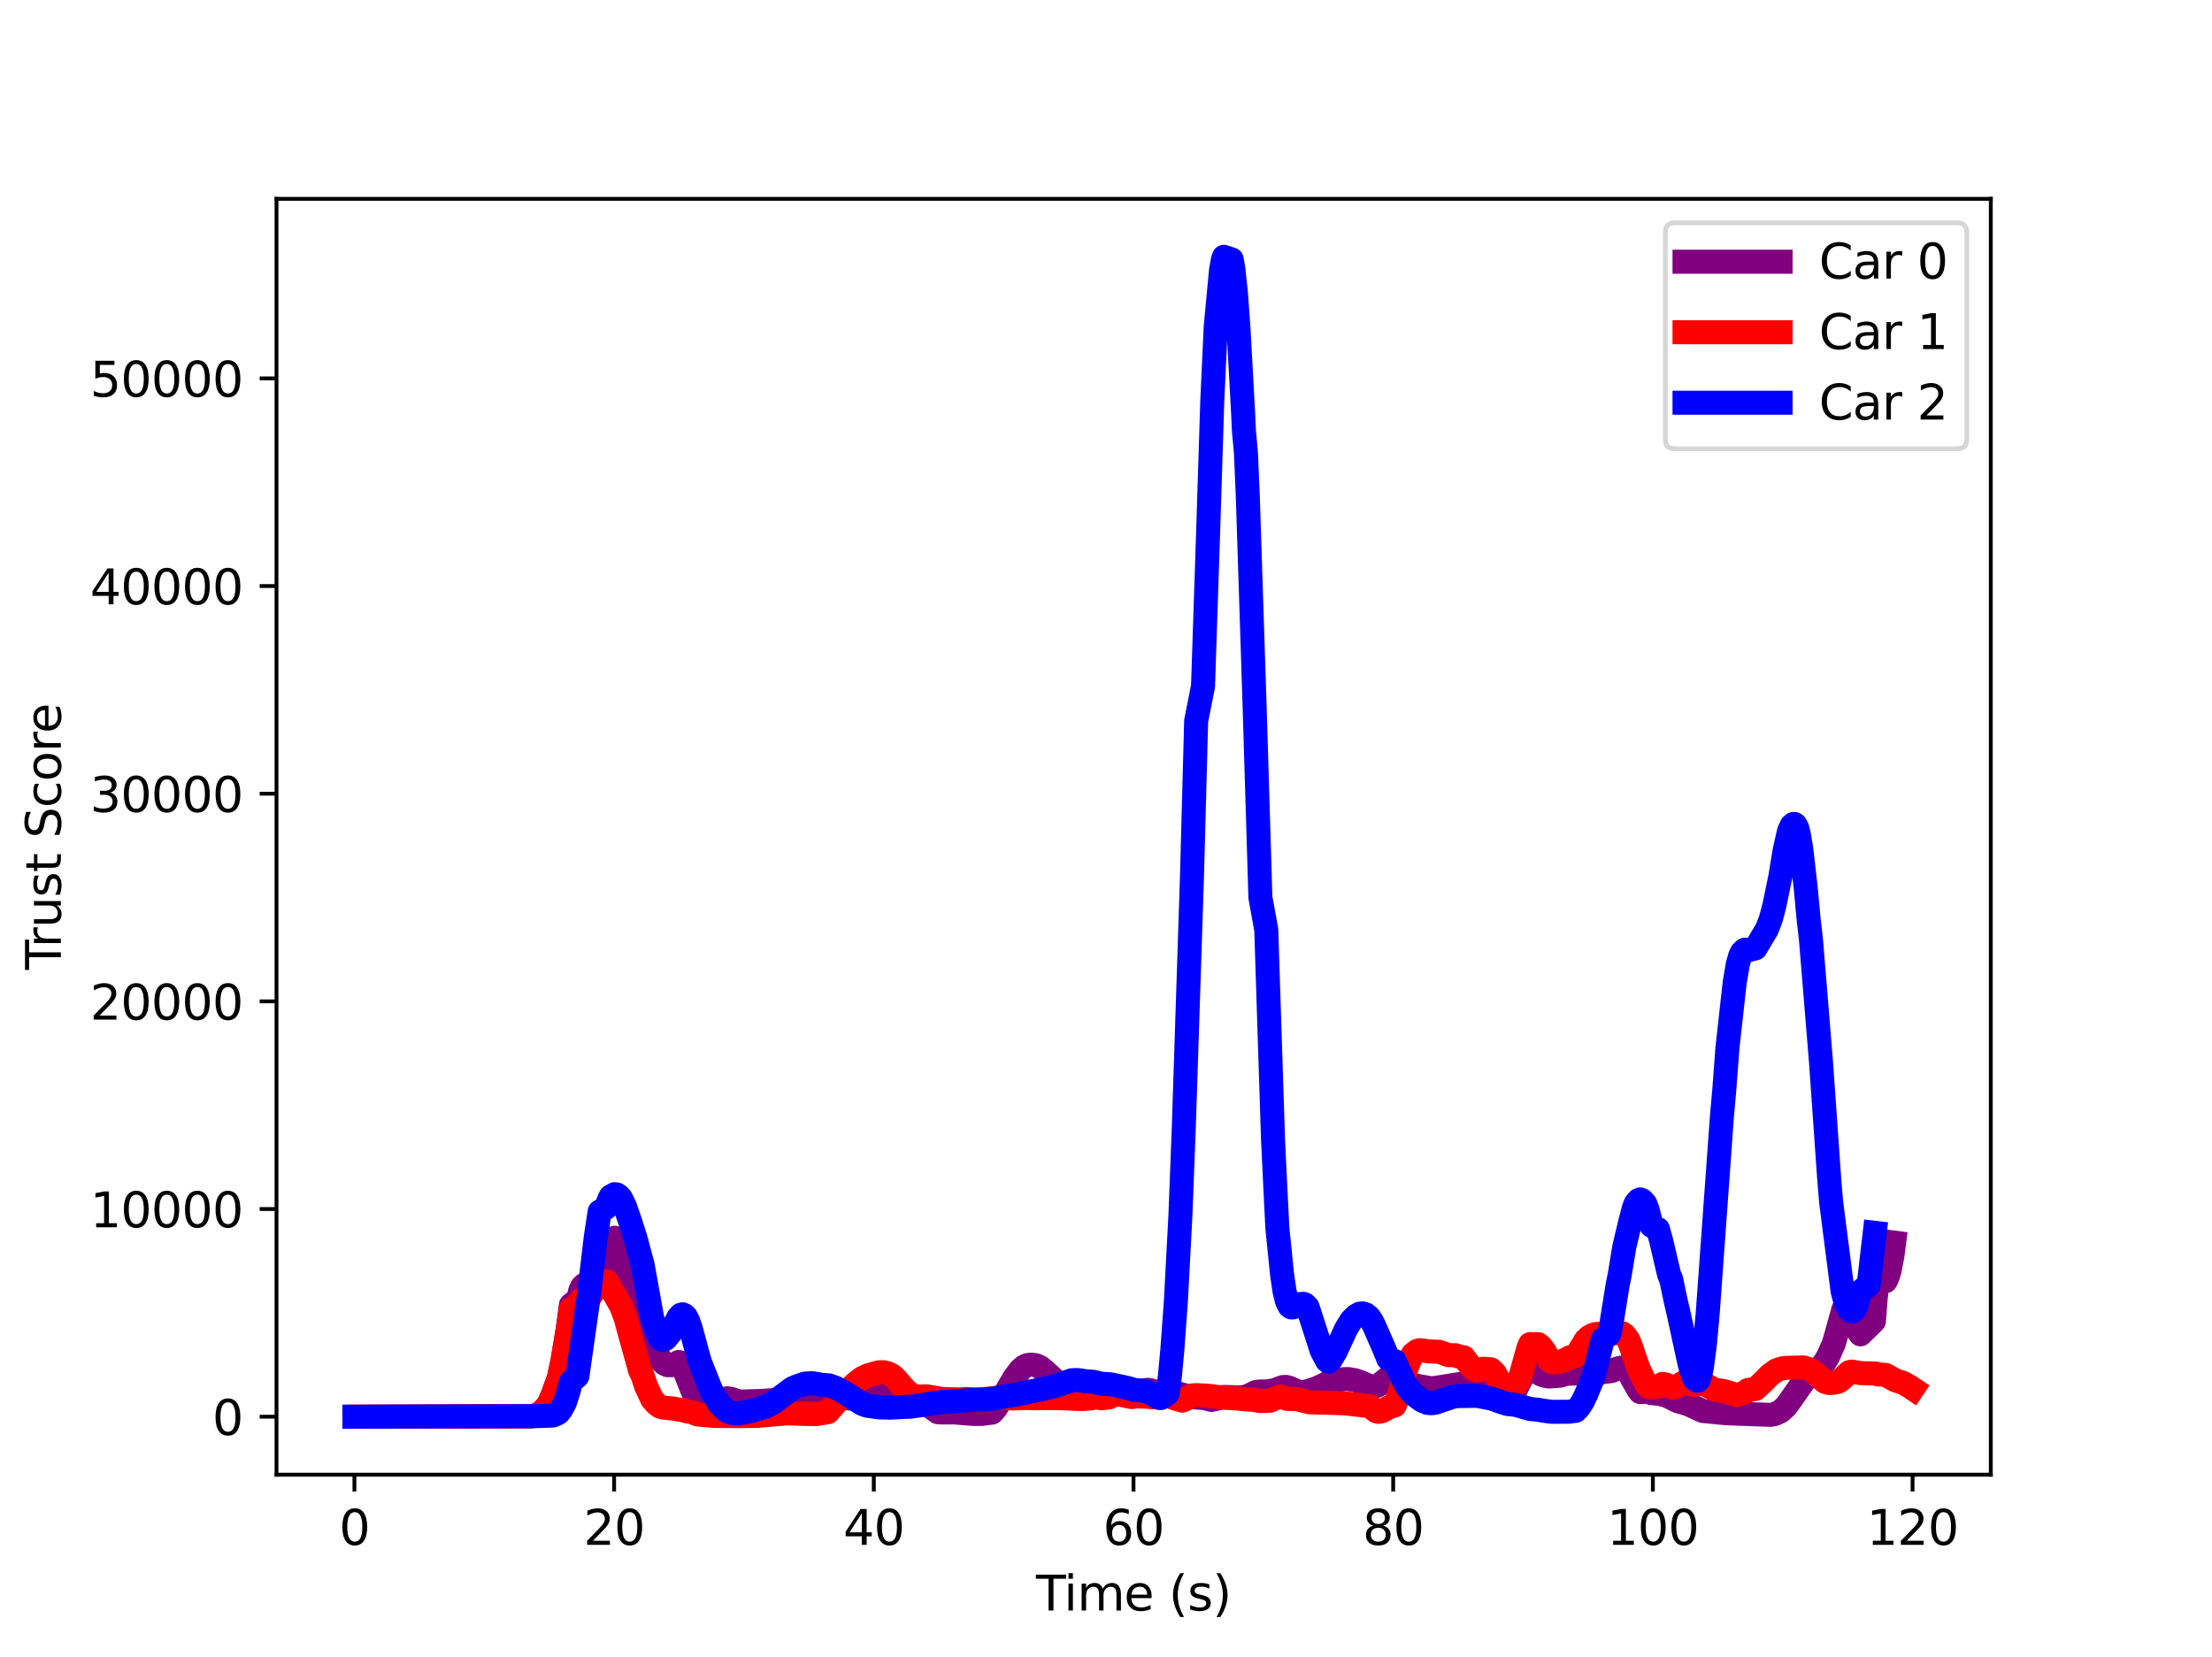 <?xml version="1.0" encoding="utf-8" standalone="no"?>
<!DOCTYPE svg PUBLIC "-//W3C//DTD SVG 1.1//EN"
  "http://www.w3.org/Graphics/SVG/1.1/DTD/svg11.dtd">
<svg xmlns:xlink="http://www.w3.org/1999/xlink" width="460.5pt" height="345pt" viewBox="0 0 460.5 345" xmlns="http://www.w3.org/2000/svg" version="1.1">
 <defs>
  <style type="text/css">*{stroke-linejoin: round; stroke-linecap: butt}</style>
 </defs>
 <g id="figure_1">
  <g id="patch_1">
   <path d="M 0 345 
L 460.5 345 
L 460.5 0 
L 0 0 
z
" style="fill: #ffffff"/>
  </g>
  <g id="axes_1">
   <g id="patch_2">
    <path d="M 57.562 307.05 
L 414.45 307.05 
L 414.45 41.4 
L 57.562 41.4 
z
" style="fill: #ffffff"/>
   </g>
   <g id="matplotlib.axis_1">
    <g id="xtick_1">
     <g id="line2d_1">
      <defs>
       <path id="m2e0b826e31" d="M 0 0 
L 0 3.5 
" style="stroke: #000000; stroke-width: 0.8"/>
      </defs>
      <g>
       <use xlink:href="#m2e0b826e31" x="73.785" y="307.05" style="stroke: #000000; stroke-width: 0.8"/>
      </g>
     </g>
     <g id="text_1">
      <!-- 0 -->
      <g transform="translate(70.603 321.648)scale(0.1 -0.1)">
       <defs>
        <path id="DejaVuSans-30" d="M 2034 4250 
Q 1547 4250 1301 3770 
Q 1056 3291 1056 2328 
Q 1056 1369 1301 889 
Q 1547 409 2034 409 
Q 2525 409 2770 889 
Q 3016 1369 3016 2328 
Q 3016 3291 2770 3770 
Q 2525 4250 2034 4250 
z
M 2034 4750 
Q 2819 4750 3233 4129 
Q 3647 3509 3647 2328 
Q 3647 1150 3233 529 
Q 2819 -91 2034 -91 
Q 1250 -91 836 529 
Q 422 1150 422 2328 
Q 422 3509 836 4129 
Q 1250 4750 2034 4750 
z
" transform="scale(0.016)"/>
       </defs>
       <use xlink:href="#DejaVuSans-30"/>
      </g>
     </g>
    </g>
    <g id="xtick_2">
     <g id="line2d_2">
      <g>
       <use xlink:href="#m2e0b826e31" x="127.848" y="307.05" style="stroke: #000000; stroke-width: 0.8"/>
      </g>
     </g>
     <g id="text_2">
      <!-- 20 -->
      <g transform="translate(121.485 321.648)scale(0.1 -0.1)">
       <defs>
        <path id="DejaVuSans-32" d="M 1228 531 
L 3431 531 
L 3431 0 
L 469 0 
L 469 531 
Q 828 903 1448 1529 
Q 2069 2156 2228 2338 
Q 2531 2678 2651 2914 
Q 2772 3150 2772 3378 
Q 2772 3750 2511 3984 
Q 2250 4219 1831 4219 
Q 1534 4219 1204 4116 
Q 875 4013 500 3803 
L 500 4441 
Q 881 4594 1212 4672 
Q 1544 4750 1819 4750 
Q 2544 4750 2975 4387 
Q 3406 4025 3406 3419 
Q 3406 3131 3298 2873 
Q 3191 2616 2906 2266 
Q 2828 2175 2409 1742 
Q 1991 1309 1228 531 
z
" transform="scale(0.016)"/>
       </defs>
       <use xlink:href="#DejaVuSans-32"/>
       <use xlink:href="#DejaVuSans-30" x="63.623"/>
      </g>
     </g>
    </g>
    <g id="xtick_3">
     <g id="line2d_3">
      <g>
       <use xlink:href="#m2e0b826e31" x="181.911" y="307.05" style="stroke: #000000; stroke-width: 0.8"/>
      </g>
     </g>
     <g id="text_3">
      <!-- 40 -->
      <g transform="translate(175.548 321.648)scale(0.1 -0.1)">
       <defs>
        <path id="DejaVuSans-34" d="M 2419 4116 
L 825 1625 
L 2419 1625 
L 2419 4116 
z
M 2253 4666 
L 3047 4666 
L 3047 1625 
L 3713 1625 
L 3713 1100 
L 3047 1100 
L 3047 0 
L 2419 0 
L 2419 1100 
L 313 1100 
L 313 1709 
L 2253 4666 
z
" transform="scale(0.016)"/>
       </defs>
       <use xlink:href="#DejaVuSans-34"/>
       <use xlink:href="#DejaVuSans-30" x="63.623"/>
      </g>
     </g>
    </g>
    <g id="xtick_4">
     <g id="line2d_4">
      <g>
       <use xlink:href="#m2e0b826e31" x="235.974" y="307.05" style="stroke: #000000; stroke-width: 0.8"/>
      </g>
     </g>
     <g id="text_4">
      <!-- 60 -->
      <g transform="translate(229.612 321.648)scale(0.1 -0.1)">
       <defs>
        <path id="DejaVuSans-36" d="M 2113 2584 
Q 1688 2584 1439 2293 
Q 1191 2003 1191 1497 
Q 1191 994 1439 701 
Q 1688 409 2113 409 
Q 2538 409 2786 701 
Q 3034 994 3034 1497 
Q 3034 2003 2786 2293 
Q 2538 2584 2113 2584 
z
M 3366 4563 
L 3366 3988 
Q 3128 4100 2886 4159 
Q 2644 4219 2406 4219 
Q 1781 4219 1451 3797 
Q 1122 3375 1075 2522 
Q 1259 2794 1537 2939 
Q 1816 3084 2150 3084 
Q 2853 3084 3261 2657 
Q 3669 2231 3669 1497 
Q 3669 778 3244 343 
Q 2819 -91 2113 -91 
Q 1303 -91 875 529 
Q 447 1150 447 2328 
Q 447 3434 972 4092 
Q 1497 4750 2381 4750 
Q 2619 4750 2861 4703 
Q 3103 4656 3366 4563 
z
" transform="scale(0.016)"/>
       </defs>
       <use xlink:href="#DejaVuSans-36"/>
       <use xlink:href="#DejaVuSans-30" x="63.623"/>
      </g>
     </g>
    </g>
    <g id="xtick_5">
     <g id="line2d_5">
      <g>
       <use xlink:href="#m2e0b826e31" x="290.037" y="307.05" style="stroke: #000000; stroke-width: 0.8"/>
      </g>
     </g>
     <g id="text_5">
      <!-- 80 -->
      <g transform="translate(283.675 321.648)scale(0.1 -0.1)">
       <defs>
        <path id="DejaVuSans-38" d="M 2034 2216 
Q 1584 2216 1326 1975 
Q 1069 1734 1069 1313 
Q 1069 891 1326 650 
Q 1584 409 2034 409 
Q 2484 409 2743 651 
Q 3003 894 3003 1313 
Q 3003 1734 2745 1975 
Q 2488 2216 2034 2216 
z
M 1403 2484 
Q 997 2584 770 2862 
Q 544 3141 544 3541 
Q 544 4100 942 4425 
Q 1341 4750 2034 4750 
Q 2731 4750 3128 4425 
Q 3525 4100 3525 3541 
Q 3525 3141 3298 2862 
Q 3072 2584 2669 2484 
Q 3125 2378 3379 2068 
Q 3634 1759 3634 1313 
Q 3634 634 3220 271 
Q 2806 -91 2034 -91 
Q 1263 -91 848 271 
Q 434 634 434 1313 
Q 434 1759 690 2068 
Q 947 2378 1403 2484 
z
M 1172 3481 
Q 1172 3119 1398 2916 
Q 1625 2713 2034 2713 
Q 2441 2713 2670 2916 
Q 2900 3119 2900 3481 
Q 2900 3844 2670 4047 
Q 2441 4250 2034 4250 
Q 1625 4250 1398 4047 
Q 1172 3844 1172 3481 
z
" transform="scale(0.016)"/>
       </defs>
       <use xlink:href="#DejaVuSans-38"/>
       <use xlink:href="#DejaVuSans-30" x="63.623"/>
      </g>
     </g>
    </g>
    <g id="xtick_6">
     <g id="line2d_6">
      <g>
       <use xlink:href="#m2e0b826e31" x="344.1" y="307.05" style="stroke: #000000; stroke-width: 0.8"/>
      </g>
     </g>
     <g id="text_6">
      <!-- 100 -->
      <g transform="translate(334.557 321.648)scale(0.1 -0.1)">
       <defs>
        <path id="DejaVuSans-31" d="M 794 531 
L 1825 531 
L 1825 4091 
L 703 3866 
L 703 4441 
L 1819 4666 
L 2450 4666 
L 2450 531 
L 3481 531 
L 3481 0 
L 794 0 
L 794 531 
z
" transform="scale(0.016)"/>
       </defs>
       <use xlink:href="#DejaVuSans-31"/>
       <use xlink:href="#DejaVuSans-30" x="63.623"/>
       <use xlink:href="#DejaVuSans-30" x="127.246"/>
      </g>
     </g>
    </g>
    <g id="xtick_7">
     <g id="line2d_7">
      <g>
       <use xlink:href="#m2e0b826e31" x="398.163" y="307.05" style="stroke: #000000; stroke-width: 0.8"/>
      </g>
     </g>
     <g id="text_7">
      <!-- 120 -->
      <g transform="translate(388.62 321.648)scale(0.1 -0.1)">
       <use xlink:href="#DejaVuSans-31"/>
       <use xlink:href="#DejaVuSans-32" x="63.623"/>
       <use xlink:href="#DejaVuSans-30" x="127.246"/>
      </g>
     </g>
    </g>
    <g id="text_8">
     <!-- Time (s) -->
     <g transform="translate(215.677 335.327)scale(0.1 -0.1)">
      <defs>
       <path id="DejaVuSans-54" d="M -19 4666 
L 3928 4666 
L 3928 4134 
L 2272 4134 
L 2272 0 
L 1638 0 
L 1638 4134 
L -19 4134 
L -19 4666 
z
" transform="scale(0.016)"/>
       <path id="DejaVuSans-69" d="M 603 3500 
L 1178 3500 
L 1178 0 
L 603 0 
L 603 3500 
z
M 603 4863 
L 1178 4863 
L 1178 4134 
L 603 4134 
L 603 4863 
z
" transform="scale(0.016)"/>
       <path id="DejaVuSans-6d" d="M 3328 2828 
Q 3544 3216 3844 3400 
Q 4144 3584 4550 3584 
Q 5097 3584 5394 3201 
Q 5691 2819 5691 2113 
L 5691 0 
L 5113 0 
L 5113 2094 
Q 5113 2597 4934 2840 
Q 4756 3084 4391 3084 
Q 3944 3084 3684 2787 
Q 3425 2491 3425 1978 
L 3425 0 
L 2847 0 
L 2847 2094 
Q 2847 2600 2669 2842 
Q 2491 3084 2119 3084 
Q 1678 3084 1418 2786 
Q 1159 2488 1159 1978 
L 1159 0 
L 581 0 
L 581 3500 
L 1159 3500 
L 1159 2956 
Q 1356 3278 1631 3431 
Q 1906 3584 2284 3584 
Q 2666 3584 2933 3390 
Q 3200 3197 3328 2828 
z
" transform="scale(0.016)"/>
       <path id="DejaVuSans-65" d="M 3597 1894 
L 3597 1613 
L 953 1613 
Q 991 1019 1311 708 
Q 1631 397 2203 397 
Q 2534 397 2845 478 
Q 3156 559 3463 722 
L 3463 178 
Q 3153 47 2828 -22 
Q 2503 -91 2169 -91 
Q 1331 -91 842 396 
Q 353 884 353 1716 
Q 353 2575 817 3079 
Q 1281 3584 2069 3584 
Q 2775 3584 3186 3129 
Q 3597 2675 3597 1894 
z
M 3022 2063 
Q 3016 2534 2758 2815 
Q 2500 3097 2075 3097 
Q 1594 3097 1305 2825 
Q 1016 2553 972 2059 
L 3022 2063 
z
" transform="scale(0.016)"/>
       <path id="DejaVuSans-20" transform="scale(0.016)"/>
       <path id="DejaVuSans-28" d="M 1984 4856 
Q 1566 4138 1362 3434 
Q 1159 2731 1159 2009 
Q 1159 1288 1364 580 
Q 1569 -128 1984 -844 
L 1484 -844 
Q 1016 -109 783 600 
Q 550 1309 550 2009 
Q 550 2706 781 3412 
Q 1013 4119 1484 4856 
L 1984 4856 
z
" transform="scale(0.016)"/>
       <path id="DejaVuSans-73" d="M 2834 3397 
L 2834 2853 
Q 2591 2978 2328 3040 
Q 2066 3103 1784 3103 
Q 1356 3103 1142 2972 
Q 928 2841 928 2578 
Q 928 2378 1081 2264 
Q 1234 2150 1697 2047 
L 1894 2003 
Q 2506 1872 2764 1633 
Q 3022 1394 3022 966 
Q 3022 478 2636 193 
Q 2250 -91 1575 -91 
Q 1294 -91 989 -36 
Q 684 19 347 128 
L 347 722 
Q 666 556 975 473 
Q 1284 391 1588 391 
Q 1994 391 2212 530 
Q 2431 669 2431 922 
Q 2431 1156 2273 1281 
Q 2116 1406 1581 1522 
L 1381 1569 
Q 847 1681 609 1914 
Q 372 2147 372 2553 
Q 372 3047 722 3315 
Q 1072 3584 1716 3584 
Q 2034 3584 2315 3537 
Q 2597 3491 2834 3397 
z
" transform="scale(0.016)"/>
       <path id="DejaVuSans-29" d="M 513 4856 
L 1013 4856 
Q 1481 4119 1714 3412 
Q 1947 2706 1947 2009 
Q 1947 1309 1714 600 
Q 1481 -109 1013 -844 
L 513 -844 
Q 928 -128 1133 580 
Q 1338 1288 1338 2009 
Q 1338 2731 1133 3434 
Q 928 4138 513 4856 
z
" transform="scale(0.016)"/>
      </defs>
      <use xlink:href="#DejaVuSans-54"/>
      <use xlink:href="#DejaVuSans-69" x="57.959"/>
      <use xlink:href="#DejaVuSans-6d" x="85.742"/>
      <use xlink:href="#DejaVuSans-65" x="183.154"/>
      <use xlink:href="#DejaVuSans-20" x="244.678"/>
      <use xlink:href="#DejaVuSans-28" x="276.465"/>
      <use xlink:href="#DejaVuSans-73" x="315.479"/>
      <use xlink:href="#DejaVuSans-29" x="367.578"/>
     </g>
    </g>
   </g>
   <g id="matplotlib.axis_2">
    <g id="ytick_1">
     <g id="line2d_8">
      <defs>
       <path id="m66ac932563" d="M 0 0 
L -3.5 0 
" style="stroke: #000000; stroke-width: 0.8"/>
      </defs>
      <g>
       <use xlink:href="#m66ac932563" x="57.562" y="294.975" style="stroke: #000000; stroke-width: 0.8"/>
      </g>
     </g>
     <g id="text_9">
      <!-- 0 -->
      <g transform="translate(44.2 298.774)scale(0.1 -0.1)">
       <use xlink:href="#DejaVuSans-30"/>
      </g>
     </g>
    </g>
    <g id="ytick_2">
     <g id="line2d_9">
      <g>
       <use xlink:href="#m66ac932563" x="57.562" y="251.737" style="stroke: #000000; stroke-width: 0.8"/>
      </g>
     </g>
     <g id="text_10">
      <!-- 10000 -->
      <g transform="translate(18.75 255.537)scale(0.1 -0.1)">
       <use xlink:href="#DejaVuSans-31"/>
       <use xlink:href="#DejaVuSans-30" x="63.623"/>
       <use xlink:href="#DejaVuSans-30" x="127.246"/>
       <use xlink:href="#DejaVuSans-30" x="190.869"/>
       <use xlink:href="#DejaVuSans-30" x="254.492"/>
      </g>
     </g>
    </g>
    <g id="ytick_3">
     <g id="line2d_10">
      <g>
       <use xlink:href="#m66ac932563" x="57.562" y="208.5" style="stroke: #000000; stroke-width: 0.8"/>
      </g>
     </g>
     <g id="text_11">
      <!-- 20000 -->
      <g transform="translate(18.75 212.299)scale(0.1 -0.1)">
       <use xlink:href="#DejaVuSans-32"/>
       <use xlink:href="#DejaVuSans-30" x="63.623"/>
       <use xlink:href="#DejaVuSans-30" x="127.246"/>
       <use xlink:href="#DejaVuSans-30" x="190.869"/>
       <use xlink:href="#DejaVuSans-30" x="254.492"/>
      </g>
     </g>
    </g>
    <g id="ytick_4">
     <g id="line2d_11">
      <g>
       <use xlink:href="#m66ac932563" x="57.562" y="165.262" style="stroke: #000000; stroke-width: 0.8"/>
      </g>
     </g>
     <g id="text_12">
      <!-- 30000 -->
      <g transform="translate(18.75 169.061)scale(0.1 -0.1)">
       <defs>
        <path id="DejaVuSans-33" d="M 2597 2516 
Q 3050 2419 3304 2112 
Q 3559 1806 3559 1356 
Q 3559 666 3084 287 
Q 2609 -91 1734 -91 
Q 1441 -91 1130 -33 
Q 819 25 488 141 
L 488 750 
Q 750 597 1062 519 
Q 1375 441 1716 441 
Q 2309 441 2620 675 
Q 2931 909 2931 1356 
Q 2931 1769 2642 2001 
Q 2353 2234 1838 2234 
L 1294 2234 
L 1294 2753 
L 1863 2753 
Q 2328 2753 2575 2939 
Q 2822 3125 2822 3475 
Q 2822 3834 2567 4026 
Q 2313 4219 1838 4219 
Q 1578 4219 1281 4162 
Q 984 4106 628 3988 
L 628 4550 
Q 988 4650 1302 4700 
Q 1616 4750 1894 4750 
Q 2613 4750 3031 4423 
Q 3450 4097 3450 3541 
Q 3450 3153 3228 2886 
Q 3006 2619 2597 2516 
z
" transform="scale(0.016)"/>
       </defs>
       <use xlink:href="#DejaVuSans-33"/>
       <use xlink:href="#DejaVuSans-30" x="63.623"/>
       <use xlink:href="#DejaVuSans-30" x="127.246"/>
       <use xlink:href="#DejaVuSans-30" x="190.869"/>
       <use xlink:href="#DejaVuSans-30" x="254.492"/>
      </g>
     </g>
    </g>
    <g id="ytick_5">
     <g id="line2d_12">
      <g>
       <use xlink:href="#m66ac932563" x="57.562" y="122.024" style="stroke: #000000; stroke-width: 0.8"/>
      </g>
     </g>
     <g id="text_13">
      <!-- 40000 -->
      <g transform="translate(18.75 125.824)scale(0.1 -0.1)">
       <use xlink:href="#DejaVuSans-34"/>
       <use xlink:href="#DejaVuSans-30" x="63.623"/>
       <use xlink:href="#DejaVuSans-30" x="127.246"/>
       <use xlink:href="#DejaVuSans-30" x="190.869"/>
       <use xlink:href="#DejaVuSans-30" x="254.492"/>
      </g>
     </g>
    </g>
    <g id="ytick_6">
     <g id="line2d_13">
      <g>
       <use xlink:href="#m66ac932563" x="57.562" y="78.787" style="stroke: #000000; stroke-width: 0.8"/>
      </g>
     </g>
     <g id="text_14">
      <!-- 50000 -->
      <g transform="translate(18.75 82.586)scale(0.1 -0.1)">
       <defs>
        <path id="DejaVuSans-35" d="M 691 4666 
L 3169 4666 
L 3169 4134 
L 1269 4134 
L 1269 2991 
Q 1406 3038 1543 3061 
Q 1681 3084 1819 3084 
Q 2600 3084 3056 2656 
Q 3513 2228 3513 1497 
Q 3513 744 3044 326 
Q 2575 -91 1722 -91 
Q 1428 -91 1123 -41 
Q 819 9 494 109 
L 494 744 
Q 775 591 1075 516 
Q 1375 441 1709 441 
Q 2250 441 2565 725 
Q 2881 1009 2881 1497 
Q 2881 1984 2565 2268 
Q 2250 2553 1709 2553 
Q 1456 2553 1204 2497 
Q 953 2441 691 2322 
L 691 4666 
z
" transform="scale(0.016)"/>
       </defs>
       <use xlink:href="#DejaVuSans-35"/>
       <use xlink:href="#DejaVuSans-30" x="63.623"/>
       <use xlink:href="#DejaVuSans-30" x="127.246"/>
       <use xlink:href="#DejaVuSans-30" x="190.869"/>
       <use xlink:href="#DejaVuSans-30" x="254.492"/>
      </g>
     </g>
    </g>
    <g id="text_15">
     <!-- Trust Score -->
     <g transform="translate(12.67 201.922)rotate(-90)scale(0.1 -0.1)">
      <defs>
       <path id="DejaVuSans-72" d="M 2631 2963 
Q 2534 3019 2420 3045 
Q 2306 3072 2169 3072 
Q 1681 3072 1420 2755 
Q 1159 2438 1159 1844 
L 1159 0 
L 581 0 
L 581 3500 
L 1159 3500 
L 1159 2956 
Q 1341 3275 1631 3429 
Q 1922 3584 2338 3584 
Q 2397 3584 2469 3576 
Q 2541 3569 2628 3553 
L 2631 2963 
z
" transform="scale(0.016)"/>
       <path id="DejaVuSans-75" d="M 544 1381 
L 544 3500 
L 1119 3500 
L 1119 1403 
Q 1119 906 1312 657 
Q 1506 409 1894 409 
Q 2359 409 2629 706 
Q 2900 1003 2900 1516 
L 2900 3500 
L 3475 3500 
L 3475 0 
L 2900 0 
L 2900 538 
Q 2691 219 2414 64 
Q 2138 -91 1772 -91 
Q 1169 -91 856 284 
Q 544 659 544 1381 
z
M 1991 3584 
L 1991 3584 
z
" transform="scale(0.016)"/>
       <path id="DejaVuSans-74" d="M 1172 4494 
L 1172 3500 
L 2356 3500 
L 2356 3053 
L 1172 3053 
L 1172 1153 
Q 1172 725 1289 603 
Q 1406 481 1766 481 
L 2356 481 
L 2356 0 
L 1766 0 
Q 1100 0 847 248 
Q 594 497 594 1153 
L 594 3053 
L 172 3053 
L 172 3500 
L 594 3500 
L 594 4494 
L 1172 4494 
z
" transform="scale(0.016)"/>
       <path id="DejaVuSans-53" d="M 3425 4513 
L 3425 3897 
Q 3066 4069 2747 4153 
Q 2428 4238 2131 4238 
Q 1616 4238 1336 4038 
Q 1056 3838 1056 3469 
Q 1056 3159 1242 3001 
Q 1428 2844 1947 2747 
L 2328 2669 
Q 3034 2534 3370 2195 
Q 3706 1856 3706 1288 
Q 3706 609 3251 259 
Q 2797 -91 1919 -91 
Q 1588 -91 1214 -16 
Q 841 59 441 206 
L 441 856 
Q 825 641 1194 531 
Q 1563 422 1919 422 
Q 2459 422 2753 634 
Q 3047 847 3047 1241 
Q 3047 1584 2836 1778 
Q 2625 1972 2144 2069 
L 1759 2144 
Q 1053 2284 737 2584 
Q 422 2884 422 3419 
Q 422 4038 858 4394 
Q 1294 4750 2059 4750 
Q 2388 4750 2728 4690 
Q 3069 4631 3425 4513 
z
" transform="scale(0.016)"/>
       <path id="DejaVuSans-63" d="M 3122 3366 
L 3122 2828 
Q 2878 2963 2633 3030 
Q 2388 3097 2138 3097 
Q 1578 3097 1268 2742 
Q 959 2388 959 1747 
Q 959 1106 1268 751 
Q 1578 397 2138 397 
Q 2388 397 2633 464 
Q 2878 531 3122 666 
L 3122 134 
Q 2881 22 2623 -34 
Q 2366 -91 2075 -91 
Q 1284 -91 818 406 
Q 353 903 353 1747 
Q 353 2603 823 3093 
Q 1294 3584 2113 3584 
Q 2378 3584 2631 3529 
Q 2884 3475 3122 3366 
z
" transform="scale(0.016)"/>
       <path id="DejaVuSans-6f" d="M 1959 3097 
Q 1497 3097 1228 2736 
Q 959 2375 959 1747 
Q 959 1119 1226 758 
Q 1494 397 1959 397 
Q 2419 397 2687 759 
Q 2956 1122 2956 1747 
Q 2956 2369 2687 2733 
Q 2419 3097 1959 3097 
z
M 1959 3584 
Q 2709 3584 3137 3096 
Q 3566 2609 3566 1747 
Q 3566 888 3137 398 
Q 2709 -91 1959 -91 
Q 1206 -91 779 398 
Q 353 888 353 1747 
Q 353 2609 779 3096 
Q 1206 3584 1959 3584 
z
" transform="scale(0.016)"/>
      </defs>
      <use xlink:href="#DejaVuSans-54"/>
      <use xlink:href="#DejaVuSans-72" x="46.334"/>
      <use xlink:href="#DejaVuSans-75" x="87.447"/>
      <use xlink:href="#DejaVuSans-73" x="150.826"/>
      <use xlink:href="#DejaVuSans-74" x="202.926"/>
      <use xlink:href="#DejaVuSans-20" x="242.135"/>
      <use xlink:href="#DejaVuSans-53" x="273.922"/>
      <use xlink:href="#DejaVuSans-63" x="337.398"/>
      <use xlink:href="#DejaVuSans-6f" x="392.379"/>
      <use xlink:href="#DejaVuSans-72" x="453.561"/>
      <use xlink:href="#DejaVuSans-65" x="492.424"/>
     </g>
    </g>
   </g>
   <g id="line2d_14">
    <path d="M 73.785 294.975 
L 110.564 294.893 
L 111.527 294.677 
L 112.374 294.25 
L 113.048 293.7 
L 113.846 292.853 
L 114.414 291.949 
L 115.085 290.372 
L 116.338 286.904 
L 117.053 283.622 
L 118.132 277.169 
L 118.846 271.708 
L 120.387 270.488 
L 120.773 268.795 
L 121.178 267.916 
L 121.585 267.523 
L 122.289 267.44 
L 123.313 267.527 
L 123.666 267.325 
L 124.167 266.687 
L 124.659 265.503 
L 124.839 264.966 
L 126.354 263.646 
L 127.146 258.927 
L 127.707 257.862 
L 127.967 257.705 
L 128.201 257.813 
L 128.623 258.483 
L 129.314 260.173 
L 130.979 265.89 
L 131.727 267.654 
L 132.835 270.006 
L 133.789 272.488 
L 135.234 278.107 
L 135.77 279.846 
L 136.404 281.209 
L 137.717 283.378 
L 138.261 283.896 
L 138.946 284.239 
L 139.877 284.256 
L 140.619 283.972 
L 141.263 283.581 
L 141.586 283.654 
L 141.907 284.042 
L 142.287 284.802 
L 144.156 289.575 
L 144.309 289.766 
L 145.044 290.027 
L 145.698 289.826 
L 146.563 289.493 
L 146.93 289.394 
L 147.287 289.542 
L 147.808 290.197 
L 148.295 290.996 
L 149.248 291.751 
L 149.71 291.725 
L 150.325 291.525 
L 151.433 291.129 
L 152.15 291.259 
L 154.052 291.831 
L 157.81 291.712 
L 159.016 291.659 
L 162.013 291.436 
L 172.38 291.043 
L 174.033 289.922 
L 174.583 290.028 
L 175.744 290.627 
L 176.844 291.18 
L 177.374 291.22 
L 178.134 291.027 
L 179.338 290.595 
L 180.317 290.589 
L 181.664 290.628 
L 182.588 290.463 
L 184.627 289.906 
L 185.567 290.038 
L 187.191 290.629 
L 191.38 292.163 
L 192.619 292.247 
L 193.144 292.513 
L 195.224 294.032 
L 195.73 294.084 
L 198.671 294.08 
L 202.622 294.405 
L 204.446 294.39 
L 206.517 294.122 
L 207.159 293.424 
L 208.123 292.013 
L 211.202 286.822 
L 212.389 285.247 
L 213.205 284.537 
L 213.839 284.23 
L 214.655 284.136 
L 215.569 284.231 
L 216.473 284.624 
L 217.482 285.428 
L 219.96 287.702 
L 221.165 288.373 
L 224.181 289.994 
L 225.751 290.113 
L 227.912 290.018 
L 229.069 289.625 
L 229.256 289.543 
L 230.816 289.33 
L 231.591 289.22 
L 232.258 289.316 
L 234.596 289.922 
L 235.438 289.869 
L 236.328 289.723 
L 238.079 289.546 
L 238.924 289.368 
L 239.576 289.459 
L 240.751 289.87 
L 241.701 290.182 
L 243.405 290.038 
L 244.247 289.938 
L 244.987 290.056 
L 247.341 290.702 
L 248.493 290.769 
L 249.02 290.974 
L 250.698 291.104 
L 252.207 291.481 
L 253.428 291.222 
L 254.793 290.856 
L 257.842 290.942 
L 258.784 290.912 
L 259.939 290.608 
L 261.401 289.859 
L 262.206 289.728 
L 263.817 289.709 
L 265.344 289.448 
L 266.131 289.134 
L 267.074 288.798 
L 267.749 288.767 
L 268.469 288.969 
L 270.316 289.812 
L 271.127 289.856 
L 272.225 289.657 
L 274.19 289.014 
L 275.376 288.456 
L 276.519 287.88 
L 279.574 287.169 
L 280.635 287.133 
L 282.103 287.384 
L 283.09 287.717 
L 285.205 288.62 
L 286.147 288.694 
L 286.709 288.535 
L 287.345 288.174 
L 289.014 286.832 
L 290.77 286.897 
L 291.793 287.281 
L 293.561 288.184 
L 294.619 288.473 
L 297.886 289.057 
L 299.009 288.953 
L 305.044 287.988 
L 305.853 287.619 
L 306.577 287.599 
L 307.206 287.858 
L 307.853 288.465 
L 308.575 289.498 
L 308.762 289.796 
L 310.181 290.003 
L 310.486 290.333 
L 311.047 290.589 
L 312.3 290.969 
L 312.812 290.95 
L 313.513 290.66 
L 313.853 290.414 
L 315.229 290.04 
L 317.033 286.36 
L 317.514 285.774 
L 317.998 285.498 
L 318.537 285.523 
L 320.084 285.665 
L 320.779 286.171 
L 321.462 286.423 
L 322.431 286.604 
L 323.115 286.563 
L 324.803 286.431 
L 326.072 286.041 
L 326.824 286.007 
L 328.841 285.941 
L 330.093 285.799 
L 331.292 285.971 
L 332.381 286.024 
L 333.484 285.762 
L 333.666 285.693 
L 335.476 285.48 
L 336.248 285.115 
L 337.174 284.826 
L 337.821 284.723 
L 338.63 285.274 
L 339.181 285.964 
L 340.184 287.768 
L 341.076 289.323 
L 341.449 289.837 
L 343.16 289.844 
L 343.828 290.074 
L 345.494 290.208 
L 346.303 290.447 
L 347.064 290.652 
L 348.396 291.294 
L 349.107 291.689 
L 350.433 292.072 
L 351.583 292.444 
L 354.526 293.787 
L 359.459 294.263 
L 368.624 294.593 
L 369.562 294.391 
L 370.612 293.896 
L 371.74 292.896 
L 372.445 291.97 
L 375.935 287.017 
L 376.508 286.451 
L 377.604 285.727 
L 379.102 284.589 
L 379.945 283.523 
L 380.647 282.292 
L 381.749 279.797 
L 382.373 277.625 
L 383.776 272.558 
L 384.113 271.985 
L 384.449 271.799 
L 384.79 271.972 
L 385.122 272.491 
L 385.876 274.408 
L 386.831 277.075 
L 387.31 277.829 
L 390.116 275.085 
L 390.475 270.446 
L 390.83 267.166 
L 392.565 266.739 
L 393 265.795 
L 393.382 264.522 
L 393.948 261.598 
L 394.322 258.722 
L 394.322 258.722 
" clip-path="url(#pca2cd5f693)" style="fill: none; stroke: #800080; stroke-width: 5; stroke-linecap: square"/>
   </g>
   <g id="line2d_15">
    <path d="M 73.785 294.975 
L 110.799 294.866 
L 111.7 294.62 
L 112.549 294.155 
L 113.234 293.54 
L 113.846 292.87 
L 114.414 291.964 
L 115.085 290.374 
L 116.338 286.906 
L 117.053 283.57 
L 118.323 275.933 
L 118.846 272.526 
L 120.204 271.919 
L 120.57 271.064 
L 120.976 270.647 
L 121.585 270.383 
L 122.458 270.184 
L 122.97 269.826 
L 123.489 269.029 
L 124.659 266.681 
L 124.839 266.551 
L 126.354 266.793 
L 126.949 267.853 
L 127.146 268.267 
L 127.707 269.121 
L 129.314 271.944 
L 130.259 274.462 
L 131.165 277.834 
L 133.246 285.307 
L 133.789 286.452 
L 134.48 288.576 
L 135.77 291.336 
L 136.62 292.283 
L 137.357 292.864 
L 138.075 293.072 
L 140.46 293.308 
L 140.935 293.446 
L 141.586 293.509 
L 143.309 293.921 
L 143.954 293.997 
L 144.891 294.381 
L 145.346 294.526 
L 148.295 294.778 
L 150.168 294.836 
L 153.887 294.835 
L 157.657 294.81 
L 163.794 294.265 
L 167.591 294.395 
L 169.978 294.426 
L 172.38 294.018 
L 175.542 290.372 
L 177.894 288.208 
L 178.644 287.578 
L 179.529 286.912 
L 180.789 286.33 
L 182.964 285.722 
L 183.941 285.707 
L 184.78 285.905 
L 185.727 286.392 
L 186.495 287.093 
L 187.499 288.258 
L 188.359 289.227 
L 189.032 289.887 
L 190.046 290.578 
L 190.675 290.79 
L 191.733 290.766 
L 192.8 290.712 
L 194.056 290.927 
L 196.058 291.27 
L 199.704 291.388 
L 201.076 291.282 
L 202.953 291.383 
L 204.662 291.347 
L 208.281 290.959 
L 210.848 291.178 
L 213.839 291.075 
L 215.32 291.136 
L 218.795 291.095 
L 221.513 291.13 
L 223.469 291.238 
L 225.3 291.292 
L 227.174 291.161 
L 227.71 290.963 
L 228.462 290.991 
L 229.256 291.136 
L 230.816 290.975 
L 232.258 290.345 
L 232.94 290.34 
L 235.604 290.889 
L 236.328 290.733 
L 238.924 290.822 
L 239.966 290.936 
L 240.751 290.77 
L 241.701 290.355 
L 243.241 290.551 
L 244.247 291.074 
L 246.104 291.619 
L 246.62 291.455 
L 248.152 290.541 
L 249.02 290.488 
L 251.364 290.596 
L 253.098 290.816 
L 254.396 290.95 
L 254.793 291.028 
L 257.302 291.167 
L 259.598 291.388 
L 260.829 291.441 
L 262.393 291.726 
L 264.403 291.65 
L 265.344 291.2 
L 266.131 290.854 
L 266.719 290.795 
L 267.241 290.991 
L 267.93 291.256 
L 268.817 291.295 
L 269.932 291.309 
L 272.573 291.961 
L 279.975 292.188 
L 285.205 292.793 
L 285.972 293.433 
L 286.521 293.848 
L 286.944 293.96 
L 287.561 293.859 
L 288.401 293.448 
L 289.014 293.061 
L 290.359 292.634 
L 291.185 290.516 
L 291.972 287.835 
L 292.908 284.578 
L 293.761 282.592 
L 294.156 281.934 
L 295.031 281.256 
L 295.564 281.122 
L 296.391 281.218 
L 297.362 281.368 
L 299.622 281.464 
L 301.601 282.164 
L 303.01 282.175 
L 303.492 282.415 
L 304.713 282.6 
L 305.54 283.702 
L 306.104 284.372 
L 306.733 285.032 
L 307.206 285.281 
L 307.678 285.325 
L 308.388 285.125 
L 308.762 284.993 
L 310.335 285.097 
L 310.794 285.486 
L 311.217 285.922 
L 312.149 287.679 
L 312.636 288.457 
L 313.156 288.911 
L 313.685 289.001 
L 315.413 288.624 
L 316.243 287.403 
L 316.877 285.365 
L 318.183 280.681 
L 318.537 279.857 
L 320.245 279.876 
L 320.779 280.308 
L 321.643 281.469 
L 322.587 283.336 
L 322.931 283.596 
L 323.115 283.647 
L 324.803 283.533 
L 326.072 283.024 
L 326.824 282.594 
L 328.172 282.273 
L 330.093 279.055 
L 330.761 278.412 
L 331.567 277.965 
L 332.057 277.794 
L 333.666 277.62 
L 337.659 277.585 
L 338.158 277.899 
L 339.002 278.995 
L 339.518 280.307 
L 341.076 284.866 
L 341.83 286.463 
L 342.504 287.848 
L 342.998 288.615 
L 343.323 288.869 
L 343.828 288.907 
L 345.158 288.719 
L 346.142 288.141 
L 346.682 288.236 
L 348.396 288.949 
L 349.107 288.63 
L 350.603 287.769 
L 351.092 287.825 
L 352.63 288.348 
L 353.476 288.197 
L 354.323 288.009 
L 354.918 288.215 
L 356.946 289.371 
L 358.103 289.501 
L 359.101 289.698 
L 361.459 290.456 
L 362.282 290.295 
L 363.41 289.807 
L 363.91 289.4 
L 365.461 289.202 
L 367.045 287.731 
L 368.418 286.327 
L 369.744 285.35 
L 370.443 285.084 
L 371.337 284.835 
L 372.622 284.78 
L 374.302 284.752 
L 375.326 284.695 
L 376.276 284.964 
L 377.197 285.389 
L 377.972 285.993 
L 379.945 287.719 
L 380.647 287.942 
L 381.526 287.936 
L 382.571 287.727 
L 383.102 287.442 
L 383.776 286.849 
L 384.957 285.701 
L 385.483 285.578 
L 386.263 285.697 
L 387.31 285.901 
L 390.475 285.984 
L 390.83 286.146 
L 392.565 286.278 
L 394.534 287.386 
L 396.16 287.917 
L 397.503 288.663 
L 398.228 289.15 
L 398.228 289.15 
" clip-path="url(#pca2cd5f693)" style="fill: none; stroke: #ff0000; stroke-width: 5; stroke-linecap: square"/>
   </g>
   <g id="line2d_16">
    <path d="M 73.785 294.975 
L 111.527 294.865 
L 115.085 294.735 
L 115.826 294.427 
L 116.338 294.113 
L 116.881 293.405 
L 117.612 291.99 
L 118.323 289.801 
L 118.846 287.748 
L 120.204 286.531 
L 122.634 269.415 
L 123.999 257.817 
L 124.839 252.254 
L 126.115 251.522 
L 126.949 249.423 
L 127.146 249.092 
L 127.967 248.639 
L 128.409 248.703 
L 128.866 249.027 
L 129.314 249.562 
L 130.079 251.141 
L 131.165 254.267 
L 132.291 257.802 
L 133.789 263.389 
L 135.77 274.419 
L 136.404 276.475 
L 137.357 278.6 
L 137.717 278.94 
L 138.075 279.021 
L 138.62 278.724 
L 139.682 277.416 
L 140.619 275.498 
L 141.263 274.263 
L 141.742 273.741 
L 142.098 273.656 
L 142.464 273.818 
L 142.823 274.183 
L 143.309 275.155 
L 143.792 276.587 
L 145.196 281.755 
L 145.698 283.552 
L 148.132 289.679 
L 148.573 290.344 
L 149.71 292.254 
L 150.168 292.682 
L 150.952 293.533 
L 151.614 293.96 
L 152.521 294.221 
L 153.557 294.273 
L 154.786 294.113 
L 157.021 293.627 
L 159.591 292.803 
L 160.898 292.102 
L 164.929 289.083 
L 165.766 288.699 
L 167.591 288.076 
L 168.998 287.988 
L 170.186 288.169 
L 170.843 288.319 
L 172.546 288.445 
L 173.854 288.901 
L 175.932 290.015 
L 178.472 291.653 
L 179.529 292.323 
L 180.536 292.688 
L 182.964 293.034 
L 185.245 293.093 
L 189.557 292.881 
L 191.733 292.585 
L 195.563 291.962 
L 203.337 291.449 
L 206.68 291.236 
L 208.784 290.814 
L 212.223 290.247 
L 214.655 289.697 
L 216.295 289.391 
L 219.625 288.6 
L 221.871 287.832 
L 223.136 287.384 
L 224.181 287.342 
L 225.121 287.438 
L 225.751 287.571 
L 227.71 287.725 
L 229.256 288.104 
L 231.255 288.24 
L 234.596 288.961 
L 236.328 289.434 
L 238.079 289.553 
L 239.576 290.08 
L 240.553 290.674 
L 241.33 291.083 
L 241.701 291.085 
L 243.077 290.166 
L 243.568 286.386 
L 244.063 281.002 
L 244.805 270.829 
L 245.739 253.134 
L 246.445 234.812 
L 248.152 182.377 
L 249.02 150.09 
L 250.449 142.888 
L 251.541 109.91 
L 252.376 83.473 
L 253.098 67.943 
L 253.629 62.269 
L 254.192 56.276 
L 254.584 54.055 
L 254.793 53.475 
L 256.421 54.018 
L 256.763 55.973 
L 257.302 61.054 
L 257.842 68.568 
L 258.784 85.787 
L 258.975 89.852 
L 259.375 94.159 
L 259.77 103.326 
L 261.207 147.641 
L 262.393 186.867 
L 263.615 193.599 
L 265.023 237.277 
L 265.544 248.047 
L 265.921 255.639 
L 266.898 265.293 
L 267.41 268.816 
L 267.93 270.941 
L 268.469 271.979 
L 268.817 272.222 
L 269.185 272.216 
L 269.748 271.943 
L 270.531 271.534 
L 271.328 271.467 
L 271.687 271.608 
L 272.225 272.161 
L 273.496 276.081 
L 275.158 281.246 
L 276.274 283.331 
L 276.519 283.507 
L 277.056 283.088 
L 278.094 281.335 
L 279.376 278.543 
L 280.203 276.731 
L 281.322 274.908 
L 282.364 273.91 
L 283.09 273.518 
L 283.679 273.459 
L 284.335 273.675 
L 285.009 274.227 
L 285.6 275.099 
L 286.147 276.211 
L 288.215 280.936 
L 289.014 282.926 
L 290.359 283.407 
L 292.157 287.327 
L 292.908 288.706 
L 294.156 290.245 
L 296.03 291.621 
L 297.187 292.1 
L 298.062 292.173 
L 298.857 292.052 
L 300.562 291.456 
L 302.499 290.812 
L 303.492 290.682 
L 307.521 290.626 
L 310.639 291.234 
L 312.451 291.894 
L 313.853 292.335 
L 315.413 292.483 
L 318.537 293.368 
L 320.245 293.538 
L 321.462 293.75 
L 323.115 293.959 
L 326.668 293.937 
L 326.824 293.891 
L 327.989 293.759 
L 328.685 293.073 
L 329.468 291.869 
L 330.244 290.255 
L 331.734 286.604 
L 332.886 282.035 
L 333.666 278.879 
L 335.029 277.785 
L 335.476 275.558 
L 336.736 267.7 
L 337.174 265.545 
L 338.158 259.575 
L 339.348 254.563 
L 340.184 251.398 
L 340.517 250.577 
L 341.076 249.905 
L 341.449 249.739 
L 341.83 249.876 
L 342.504 250.6 
L 342.998 251.901 
L 343.66 254.465 
L 343.828 255.235 
L 345.158 255.921 
L 345.824 258.327 
L 347.482 265.392 
L 347.899 266.316 
L 348.732 270.333 
L 349.603 274.111 
L 351.746 284.01 
L 352.435 286.353 
L 352.814 287.169 
L 353.309 287.501 
L 353.476 287.456 
L 353.641 287.25 
L 353.966 286.284 
L 354.323 284.556 
L 354.918 279.944 
L 355.507 273.558 
L 358.487 232.295 
L 358.936 227.303 
L 359.632 218.091 
L 361.131 204.61 
L 361.781 200.753 
L 362.282 199.012 
L 362.613 198.308 
L 363.227 197.735 
L 363.738 197.799 
L 363.91 197.85 
L 365.461 197.457 
L 367.825 193.493 
L 368.624 191.452 
L 369.378 188.62 
L 370.612 182.648 
L 371.54 177.031 
L 372.445 173.045 
L 372.994 171.867 
L 373.365 171.558 
L 373.553 171.552 
L 373.741 171.673 
L 374.125 172.341 
L 374.468 173.607 
L 374.985 176.732 
L 375.935 185.027 
L 376.508 191.247 
L 377.009 195.608 
L 379.102 221.146 
L 380.838 245.865 
L 381.218 250.341 
L 381.749 254.481 
L 383.603 268.892 
L 384.28 271.429 
L 384.624 272.13 
L 385.291 272.934 
L 385.68 273.043 
L 386.071 272.705 
L 386.462 271.9 
L 387.31 268.895 
L 389.032 267.499 
L 390.288 256.684 
L 390.288 256.684 
" clip-path="url(#pca2cd5f693)" style="fill: none; stroke: #0000ff; stroke-width: 5; stroke-linecap: square"/>
   </g>
   <g id="patch_3">
    <path d="M 57.562 307.05 
L 57.562 41.4 
" style="fill: none; stroke: #000000; stroke-width: 0.8; stroke-linejoin: miter; stroke-linecap: square"/>
   </g>
   <g id="patch_4">
    <path d="M 414.45 307.05 
L 414.45 41.4 
" style="fill: none; stroke: #000000; stroke-width: 0.8; stroke-linejoin: miter; stroke-linecap: square"/>
   </g>
   <g id="patch_5">
    <path d="M 57.562 307.05 
L 414.45 307.05 
" style="fill: none; stroke: #000000; stroke-width: 0.8; stroke-linejoin: miter; stroke-linecap: square"/>
   </g>
   <g id="patch_6">
    <path d="M 57.562 41.4 
L 414.45 41.4 
" style="fill: none; stroke: #000000; stroke-width: 0.8; stroke-linejoin: miter; stroke-linecap: square"/>
   </g>
   <g id="legend_1">
    <g id="patch_7">
     <path d="M 348.688 93.434 
L 407.45 93.434 
Q 409.45 93.434 409.45 91.434 
L 409.45 48.4 
Q 409.45 46.4 407.45 46.4 
L 348.688 46.4 
Q 346.688 46.4 346.688 48.4 
L 346.688 91.434 
Q 346.688 93.434 348.688 93.434 
z
" style="fill: #ffffff; opacity: 0.8; stroke: #cccccc; stroke-linejoin: miter"/>
    </g>
    <g id="line2d_17">
     <path d="M 350.688 54.498 
L 360.688 54.498 
L 370.688 54.498 
" style="fill: none; stroke: #800080; stroke-width: 5; stroke-linecap: square"/>
    </g>
    <g id="text_16">
     <!-- Car 0 -->
     <g transform="translate(378.688 57.998)scale(0.1 -0.1)">
      <defs>
       <path id="DejaVuSans-43" d="M 4122 4306 
L 4122 3641 
Q 3803 3938 3442 4084 
Q 3081 4231 2675 4231 
Q 1875 4231 1450 3742 
Q 1025 3253 1025 2328 
Q 1025 1406 1450 917 
Q 1875 428 2675 428 
Q 3081 428 3442 575 
Q 3803 722 4122 1019 
L 4122 359 
Q 3791 134 3420 21 
Q 3050 -91 2638 -91 
Q 1578 -91 968 557 
Q 359 1206 359 2328 
Q 359 3453 968 4101 
Q 1578 4750 2638 4750 
Q 3056 4750 3426 4639 
Q 3797 4528 4122 4306 
z
" transform="scale(0.016)"/>
       <path id="DejaVuSans-61" d="M 2194 1759 
Q 1497 1759 1228 1600 
Q 959 1441 959 1056 
Q 959 750 1161 570 
Q 1363 391 1709 391 
Q 2188 391 2477 730 
Q 2766 1069 2766 1631 
L 2766 1759 
L 2194 1759 
z
M 3341 1997 
L 3341 0 
L 2766 0 
L 2766 531 
Q 2569 213 2275 61 
Q 1981 -91 1556 -91 
Q 1019 -91 701 211 
Q 384 513 384 1019 
Q 384 1609 779 1909 
Q 1175 2209 1959 2209 
L 2766 2209 
L 2766 2266 
Q 2766 2663 2505 2880 
Q 2244 3097 1772 3097 
Q 1472 3097 1187 3025 
Q 903 2953 641 2809 
L 641 3341 
Q 956 3463 1253 3523 
Q 1550 3584 1831 3584 
Q 2591 3584 2966 3190 
Q 3341 2797 3341 1997 
z
" transform="scale(0.016)"/>
      </defs>
      <use xlink:href="#DejaVuSans-43"/>
      <use xlink:href="#DejaVuSans-61" x="69.824"/>
      <use xlink:href="#DejaVuSans-72" x="131.104"/>
      <use xlink:href="#DejaVuSans-20" x="172.217"/>
      <use xlink:href="#DejaVuSans-30" x="204.004"/>
     </g>
    </g>
    <g id="line2d_18">
     <path d="M 350.688 69.177 
L 360.688 69.177 
L 370.688 69.177 
" style="fill: none; stroke: #ff0000; stroke-width: 5; stroke-linecap: square"/>
    </g>
    <g id="text_17">
     <!-- Car 1 -->
     <g transform="translate(378.688 72.677)scale(0.1 -0.1)">
      <use xlink:href="#DejaVuSans-43"/>
      <use xlink:href="#DejaVuSans-61" x="69.824"/>
      <use xlink:href="#DejaVuSans-72" x="131.104"/>
      <use xlink:href="#DejaVuSans-20" x="172.217"/>
      <use xlink:href="#DejaVuSans-31" x="204.004"/>
     </g>
    </g>
    <g id="line2d_19">
     <path d="M 350.688 83.855 
L 360.688 83.855 
L 370.688 83.855 
" style="fill: none; stroke: #0000ff; stroke-width: 5; stroke-linecap: square"/>
    </g>
    <g id="text_18">
     <!-- Car 2 -->
     <g transform="translate(378.688 87.355)scale(0.1 -0.1)">
      <use xlink:href="#DejaVuSans-43"/>
      <use xlink:href="#DejaVuSans-61" x="69.824"/>
      <use xlink:href="#DejaVuSans-72" x="131.104"/>
      <use xlink:href="#DejaVuSans-20" x="172.217"/>
      <use xlink:href="#DejaVuSans-32" x="204.004"/>
     </g>
    </g>
   </g>
  </g>
 </g>
 <defs>
  <clipPath id="pca2cd5f693">
   <rect x="57.562" y="41.4" width="356.887" height="265.65"/>
  </clipPath>
 </defs>
</svg>
